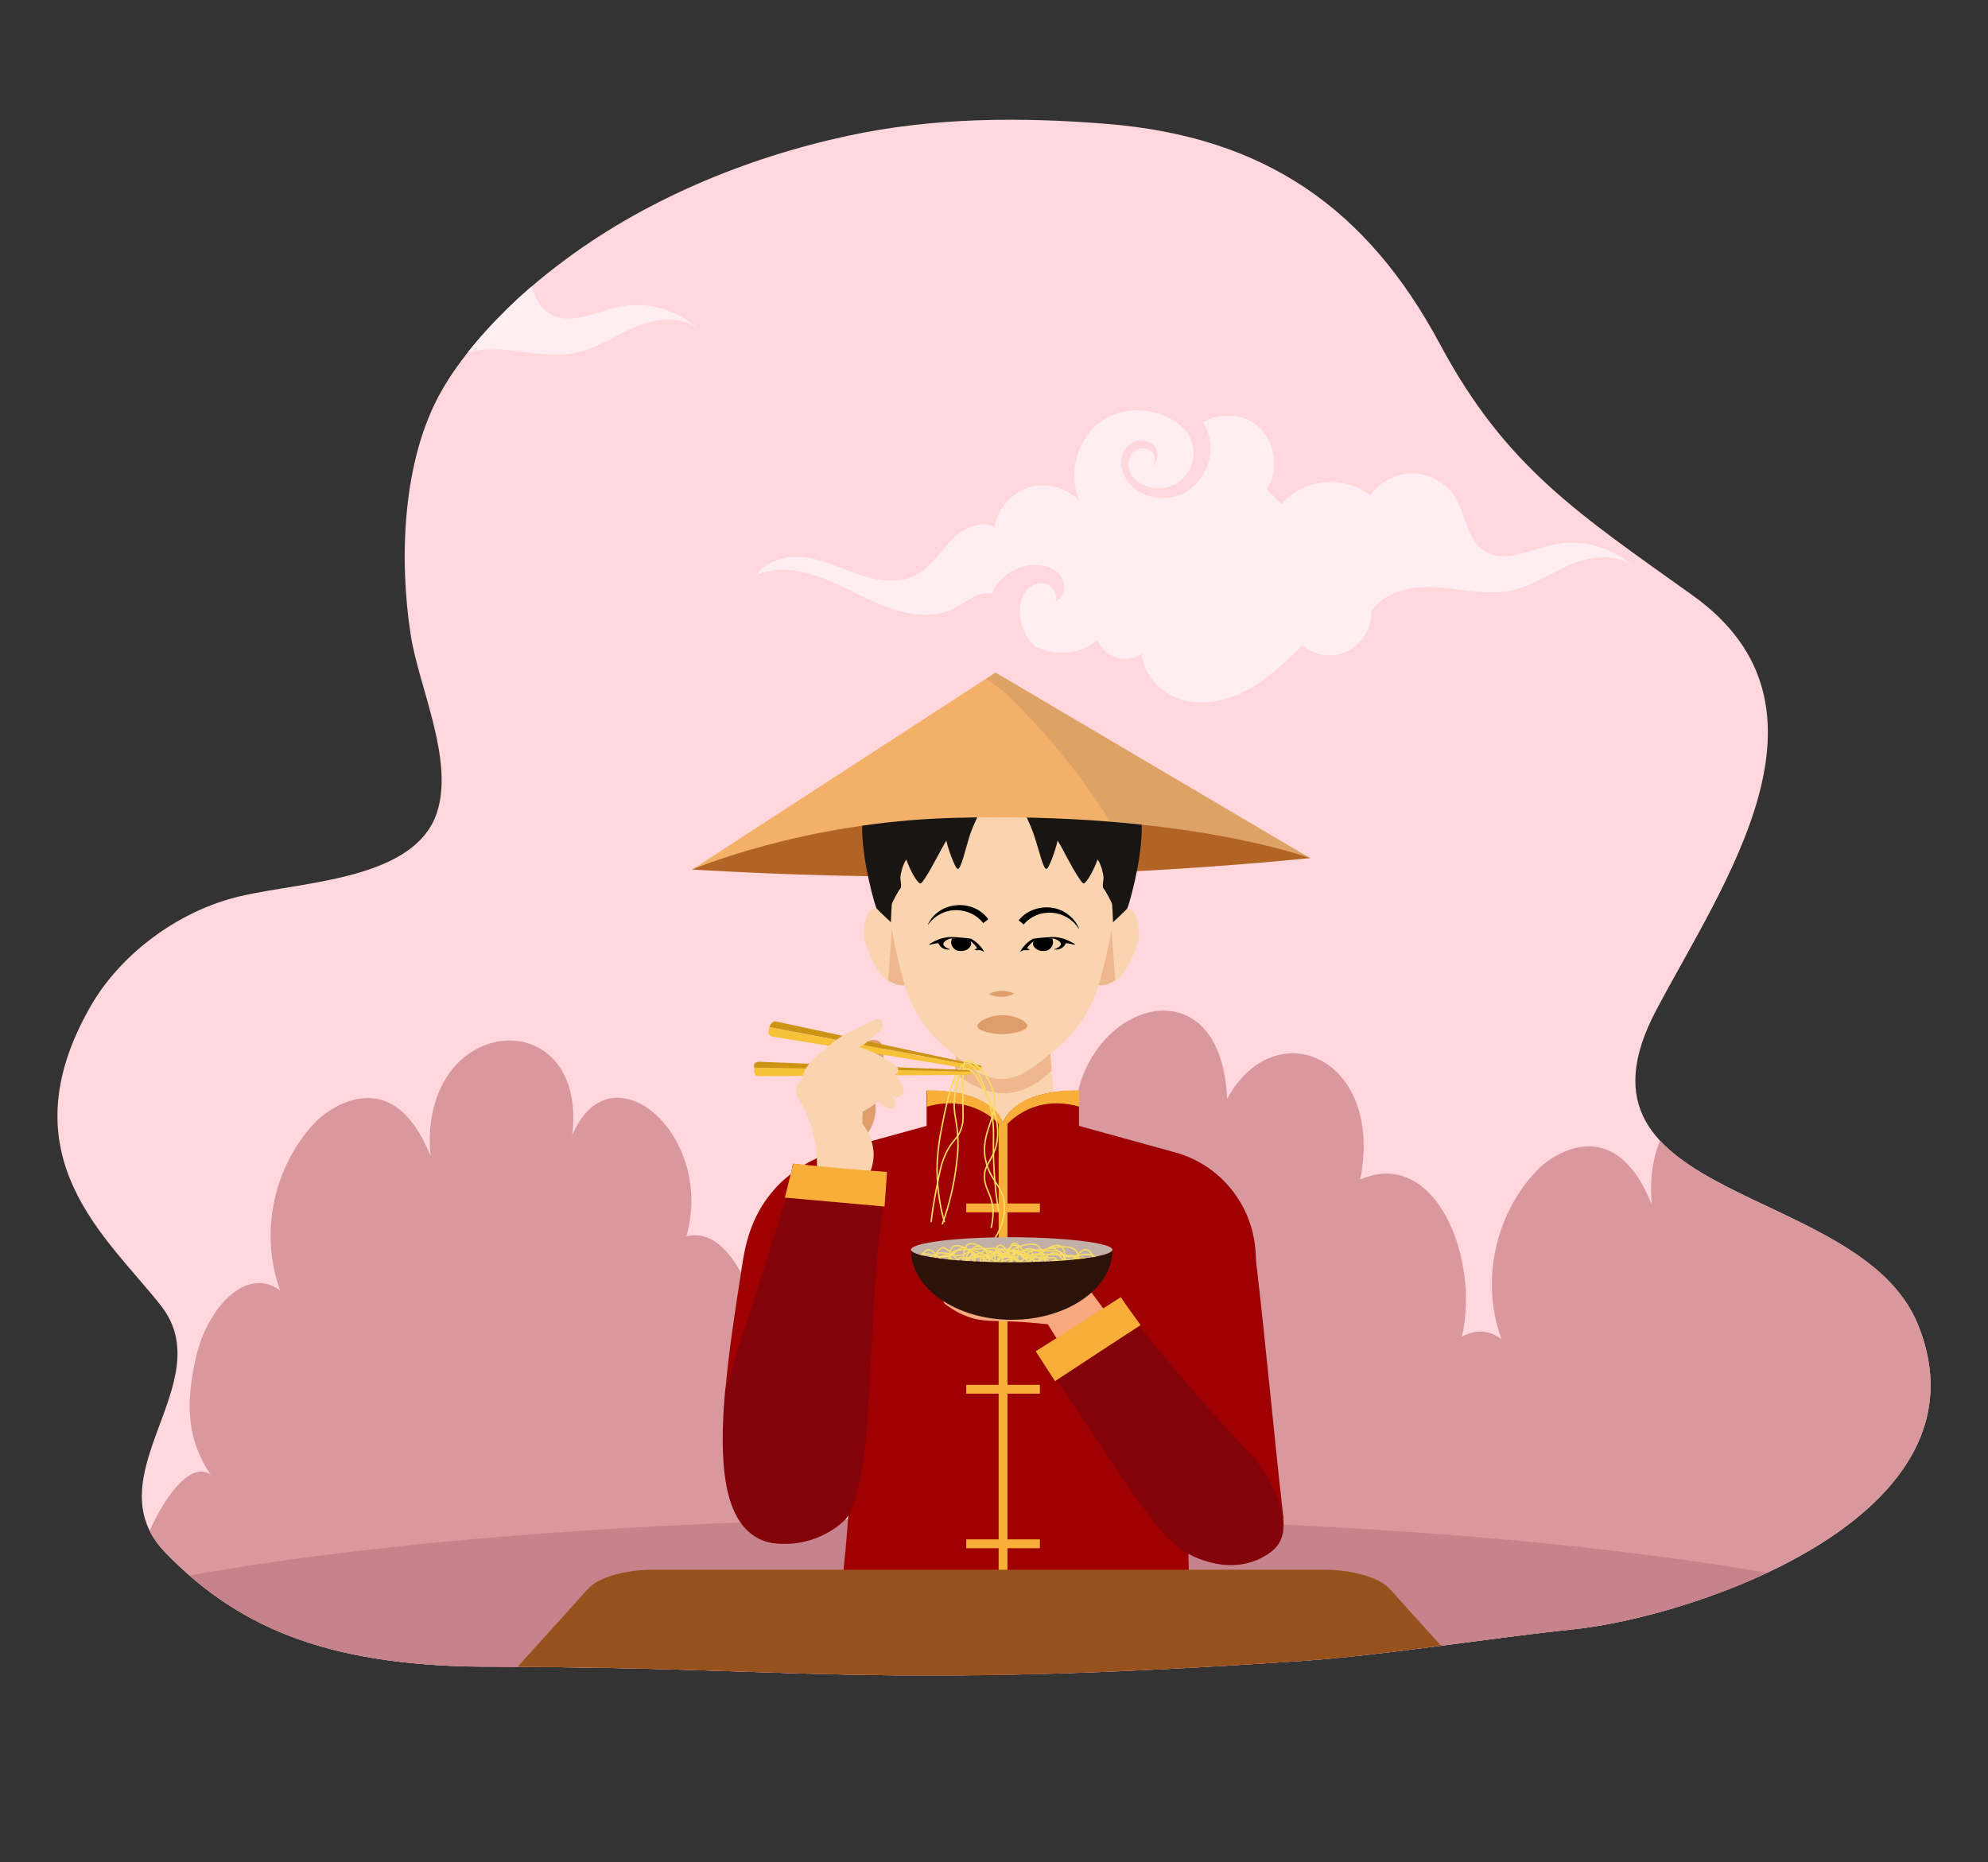 <?xml version="1.0" encoding="utf-8"?>
<!-- Generator: Adobe Illustrator 26.0.1, SVG Export Plug-In . SVG Version: 6.00 Build 0)  -->
<svg version="1.1" id="Layer_1" xmlns="http://www.w3.org/2000/svg" xmlns:xlink="http://www.w3.org/1999/xlink" x="0px" y="0px"
	 viewBox="0 0 712.5 667.5" style="enable-background:new 0 0 712.5 667.5;" xml:space="preserve">
<rect x="0" y="0" width="712.5" height="667.5" fill="#333333" stroke="none"/>
<style type="text/css">
	.st0{clip-path:url(#SVGID_00000105426694372515327830000008681455578667371664_);}
	.st1{fill:#FFD7DC;}
	.st2{fill:#D8989D;}
	.st3{fill:#C6838B;}
	.st4{fill:#FFEEF1;}
	.st5{fill:#B26426;}
	.st6{fill:#FAD4AF;}
	.st7{fill:#EFB78E;}
	.st8{fill:#191513;}
	.st9{fill:none;stroke:#F8AE38;stroke-width:3.179;stroke-miterlimit:10;}
	.st10{fill:#9F0102;}
	.st11{fill:#F8AE38;}
	.st12{fill:#E09D6C;}
	.st13{fill:#F2B069;}
	.st14{opacity:0.16;fill:#6A5D55;}
	.st15{fill:#96511D;}
	.st16{fill:#CC9315;}
	.st17{fill:#F7C238;}
	.st18{fill:#84030A;}
	.st19{fill:none;stroke:#F7DB63;stroke-width:0.511;stroke-miterlimit:10;}
	.st20{fill:none;}
	.st21{fill:#F7A87E;}
	.st22{fill:#C1AFA8;}
	.st23{fill:#2B1309;}
</style>
<g>
	<g>
		<defs>
			<path id="SVGID_1_" d="M185.9,106.8c-10.8,10-21,21.6-27.7,33.4c-14.1,24.8-15.2,60.3-11,87.4c2.9,18.7,15.6,44.7,9.4,63.7
				c-8.5,25.7-53.1,24.6-74.8,31.1c-20,5.9-39,20.4-49.2,38.1c-31.3,54.3,6.3,83.4,25.2,107.7c21.4,27.6-25.2,61,1.6,88.5
				c28,28.8,61.7,40.8,117.7,40.8c110.9,0,135.8,8.3,289.5-2.1c29.1-2,67.9-8.3,97-11.3c43.8-4.5,151.9-40.8,123.7-109.5
				c-20.9-50.8-130.5-43-93.7-112.5c24-45.5,69.2-108.6,13-148.7c-40.8-29.2-66.9-45.9-90.5-90c-25.9-48.3-62.3-74.4-119.5-79
				c-31-2.5-62.4-2.3-92.8,4.3c-37.1,8-73.8,23.4-103.6,46.2C195.4,98.5,190.6,102.5,185.9,106.8z"/>
		</defs>
		<clipPath id="SVGID_00000041976263182012975410000000732595642207307670_">
			<use xlink:href="#SVGID_1_"  style="overflow:visible;"/>
		</clipPath>
		<g style="clip-path:url(#SVGID_00000041976263182012975410000000732595642207307670_);">
			<path class="st1" d="M168.5,81.9c-12,10.5-23.2,22.7-30.6,35.1c-15.5,26.1-16.8,63.3-12.1,91.8c3.2,19.7,17.2,47,10.4,66.9
				c-9.3,27-58.5,25.9-82.5,32.6c-22,6.2-43,21.5-54.2,40.1c-34.5,57,7,87.6,27.7,113.1c23.6,29-27.8,64.1,1.7,93
				c30.9,30.2,68.1,42.8,129.8,42.8c122.3,0,149.7,8.7,319.1-2.2c32.1-2.1,74.9-8.7,106.9-11.9c48.3-4.7,167.5-42.9,136.4-115.1
				c-23-53.4-143.8-45.2-103.3-118.2c26.5-47.8,76.3-114,14.4-156.2c-44.9-30.6-73.7-48.2-99.8-94.6c-28.6-50.7-68.6-78.2-131.7-83
				c-34.1-2.6-68.8-2.4-102.3,4.6c-40.9,8.4-81.4,24.6-114.2,48.6C179,73.1,173.6,77.4,168.5,81.9z"/>
			<g>
				<path class="st2" d="M592,431.8c-4.7-51.5,56.6-56.1,50.8-7.4c13.5-32.5,51.3-0.6,40.9,36.2c11-2.9,19.8,10.1,24,23.8
					c5.1,16.9,1.3,29-6.5,42.8c10.6-0.2,21.7,13.2,22.4,28.9c1,22.8-1.5,29.6-10,41.7c11.7,1.7,15.3,22.2,14.9,37.4
					c-0.5,23.3-8.5,28.5-22.6,32.3c-16.6,4.5-30.4,4.7-47.2,1.7c-14.1-2.5-29.2-9.8-43.8-9.6c-23.9,0.3-47.6-3.9-71.2-8.8
					c-15.9-3.3-38.3-1.3-48.6-21.9c-8.4-16.7-11.4-38-5.8-57.2c3-10.5,18.6-39.2,27.7-20.7c-12.9-15.1-13-29.9-9-47.3
					c4-17.4,18-32.7,30.1-23.7c-8.1-22.6-1-46.7,13.4-61.1C551.2,418.9,576.9,394.2,592,431.8z"/>
				<path class="st2" d="M154.3,414.4c-4.7-51.5,56.6-56.1,50.8-7.4c13.5-32.5,51.3-0.6,40.9,36.2c11-2.9,19.8,10.1,24,23.8
					c5.1,16.9,1.3,29-6.5,42.8c10.6-0.2,21.7,13.2,22.4,28.9c1,22.8-1.5,29.6-10,41.7c11.7,1.7,15.3,22.2,14.9,37.4
					c-0.5,23.3-8.5,28.5-22.6,32.3c-16.6,4.5-30.4,4.7-47.2,1.7c-14.1-2.5-29.2-9.8-43.8-9.6c-23.9,0.3-47.6-3.9-71.2-8.8
					c-15.9-3.3-38.3-1.3-48.6-21.9c-8.4-16.7-11.4-38-5.8-57.2c3-10.5,18.6-39.2,27.7-20.7c-12.9-15.1-13-29.9-9-47.3
					c4-17.4,18-32.7,30.1-23.7c-8.1-22.6-1-46.7,13.4-61.1C113.6,401.6,139.3,376.9,154.3,414.4z"/>
				<path class="st2" d="M352.4,477.2c-21.7-34.8,12.7-82.6,36.1-54.9c-19.5-55.8,48.8-87.3,51.3-28.4
					c17.2-31.6,56.4-14.8,47.7,28.9c33.1-14.3,49.1,48.6,29.1,71.8c17.3,6,20.3,43.5,7.8,57.9c-11.3,13-39.3,9.9-54,9.9
					c-19.5,0-39.2-1.7-58.2-4c-21.5-2.6-55.3,7-73.1-15.9c-7.9-10.1-16.8-19.3-12.8-47.9C327.8,483.5,345,459.2,352.4,477.2z"/>
			</g>
			<path class="st3" d="M740.7,608c0,35.3-173.4,63.9-387.4,63.9c-213.9,0-387.4-28.6-387.4-63.9c0-35.3,173.4-63.9,387.4-63.9
				C567.3,544,740.7,572.7,740.7,608z"/>
			<path class="st4" d="M307.1,212.8c11.2,5.7,24.8,11,35.8,4.8c4-2.2,8.3-6,12.5-4.7c0.4-0.9,0.8-1.7,1.3-2.5
				c3.1-4.9,8.8-8,14.5-7.9c3.5,0,7.2,1.3,9.1,4.2c1.9,2.9,1.1,7.6-2.1,9c1.1-2.5-0.7-5.6-3.3-6.4c-2.6-0.8-5.6,0.5-7.2,2.6
				c-1.7,2.1-2.3,5-2.2,7.7c0.1,4.5,2.2,8.9,5.4,12.1c7.2,3.5,16.5,3.1,22.5-2.4c1.9,6.2,10.7,9,15.8,5c0.6,8.1,7.5,14.8,15.4,16.8
				c7.9,1.9,16.3-0.3,23.4-4.3c7.1-4,13-9.8,18.8-15.4c4.4,3.7,11.1,4.6,16.3,2c5.2-2.6,8.6-8.4,8.4-14.2c4.7-7.4,14.8-9.3,23.6-8.7
				c8.8,0.6,17.6,3,26.3,1.2c7.8-1.6,14.6-6.4,21.9-9.5c7.4-3,16.8-4,22.6,1.5c-7.4-7.4-18.7-10.7-28.9-8.5c-8.5,1.8-17.8,7-25,2.3
				c-6.3-4.1-6.6-13.1-10.6-19.4c-3.2-5-9-8.3-15-8.4c-6-0.1-11.9,3-15.3,7.9c-9.1-7.5-24.3-6-31.8,3.1c-1.8-1.8-3.5-3.6-5.3-5.3
				c4.9-7.3,2.9-18.4-4.3-23.5c-5.3-3.8-12.9-3.7-18.5-0.6c1.8,3.1,2.8,6.7,2.6,10.3c-0.3,6.4-4.2,12.6-9.9,15.4
				c-5.8,2.8-13.3,1.8-18-2.5c-2.2-2-3.8-4.8-4.1-7.9c-0.2-3,1.1-6.2,3.7-7.8c2.6-1.6,6.3-1.2,8.2,1.1c1.9,2.3,1.3,6.4-1.3,7.8
				c2-1.3,1.9-4.7,0-6.1c-1.9-1.5-4.8-1-6.5,0.7c-1.6,1.8-1.9,4.5-1,6.7c0.9,2.2,2.8,3.9,5,4.9c3.4,1.6,7.6,1.5,11-0.2
				c3.4-1.7,5.9-5.1,6.6-8.8c0.6-3.2-0.1-6.5-1.6-9.5c-7-8.6-20.6-10.9-30.1-5.1c-9.5,5.9-13.5,19.3-8.8,29.5
				c-4.4-4.9-11.8-7-18.1-5.1c-6.3,1.9-11.4,7.7-12.4,14.2c-5.3-2.6-11.6,0.7-15.7,5c-4.1,4.2-7.3,9.6-12.6,12.3
				c-6,3.1-13.3,2.1-19.7,0c-6.4-2.1-12.5-5.3-19.2-6.3c-6.7-1-14.3,0.6-18.1,6.2C282.9,201.1,295.9,207.2,307.1,212.8z"/>
			<path class="st4" d="M-28.1,127.6c11.2,5.7,24.8,11,35.8,4.8c4-2.2,8.3-6,12.5-4.7c0.4-0.9,0.8-1.7,1.3-2.5
				c3.1-4.9,8.8-8,14.5-7.9c3.5,0,7.2,1.3,9.1,4.2c1.9,2.9,1.1,7.6-2.1,9c1.1-2.5-0.7-5.6-3.3-6.4c-2.6-0.8-5.6,0.5-7.2,2.6
				c-1.7,2.1-2.3,5-2.2,7.7c0.1,4.5,2.2,8.9,5.4,12.1c7.2,3.5,16.5,3.1,22.5-2.4c1.9,6.2,10.7,9,15.8,5c0.6,8.1,7.5,14.8,15.4,16.8
				c7.9,1.9,16.3-0.3,23.4-4.3c7.1-4,13-9.8,18.8-15.4c4.4,3.7,11.1,4.6,16.3,2c5.2-2.6,8.6-8.4,8.4-14.2c4.7-7.4,14.8-9.3,23.6-8.7
				c8.8,0.6,17.6,3,26.3,1.2c7.8-1.6,14.6-6.4,21.9-9.5c7.4-3,16.8-4,22.6,1.5c-7.4-7.4-18.7-10.7-28.9-8.5c-8.5,1.8-17.8,7-25,2.3
				c-6.3-4.1-6.6-13.1-10.6-19.4c-3.2-5-9-8.3-15-8.4c-6-0.1-11.9,3-15.3,7.9c-9.1-7.5-24.3-6-31.8,3.1c-1.8-1.8-3.5-3.6-5.3-5.3
				c4.9-7.3,2.9-18.4-4.3-23.5c-5.3-3.8-12.9-3.7-18.5-0.6c1.8,3.1,2.8,6.7,2.6,10.3c-0.3,6.4-4.2,12.6-9.9,15.4
				c-5.8,2.8-13.3,1.8-18-2.5c-2.2-2-3.8-4.8-4.1-7.9c-0.2-3,1.1-6.2,3.7-7.8c2.6-1.6,6.3-1.2,8.2,1.1c1.9,2.3,1.3,6.4-1.3,7.8
				c2-1.3,1.9-4.7,0-6.1c-1.9-1.5-4.8-1-6.5,0.7c-1.6,1.8-1.9,4.5-1,6.7c0.9,2.2,2.8,3.9,5,4.9c3.4,1.6,7.6,1.5,11-0.2
				c3.4-1.7,5.9-5.1,6.6-8.8c0.6-3.2-0.1-6.5-1.6-9.5c-7-8.6-20.6-10.9-30.1-5.1c-9.5,5.9-13.5,19.3-8.8,29.5
				c-4.4-4.9-11.8-7-18.1-5.1c-6.3,1.9-11.4,7.7-12.4,14.2c-5.3-2.6-11.6,0.7-15.7,5c-4.1,4.2-7.3,9.6-12.6,12.3
				c-6,3.1-13.3,2.1-19.7,0c-6.4-2.1-12.5-5.3-19.2-6.3c-6.7-1-14.3,0.6-18.1,6.2C-52.3,115.9-39.3,122-28.1,127.6z"/>
		</g>
		<g style="clip-path:url(#SVGID_00000041976263182012975410000000732595642207307670_);">
			<path class="st5" d="M248.1,311.7c33.4,2,69.3,3,107.4,2.4c40.7-0.7,78.8-3,114.1-6.5c-18.4-9.8-52.4-24.8-97.4-26.7
				C311.8,278.3,266.8,300.9,248.1,311.7z"/>
			<polygon class="st6" points="379.4,416.3 339.7,416.3 342.1,384.4 343.3,369.8 375.8,369.8 376.9,383.7 			"/>
			<g>
				<g>
					<path class="st6" d="M396.8,331.6c1.3-3.5,6.4-6.8,8.6-5.6c2.2,1.3,3.4,7.4,2.5,11.3c-0.9,3.9-4.5,10.9-5.8,12.3
						c-1.3,1.4-5.9,4.2-8.8,3.4L396.8,331.6z"/>
					<path class="st7" d="M398.1,329.4c-0.5,0.7-1,1.4-1.3,2.2l-3.5,21.5c1.9,0.5,4.5-0.5,6.4-1.6L398.1,329.4z"/>
					<path class="st6" d="M321.1,331.6c-1.3-3.5-6.4-6.8-8.6-5.6c-2.2,1.3-3.4,7.4-2.5,11.3c0.9,3.9,4.5,10.9,5.8,12.3
						c1.3,1.4,5.9,4.2,8.8,3.4L321.1,331.6z"/>
					<path class="st7" d="M319.9,329.4c0.5,0.7,1,1.4,1.3,2.2l3.5,21.5c-1.9,0.5-4.5-0.5-6.4-1.6L319.9,329.4z"/>
				</g>
				<path class="st7" d="M376.9,383.7c-3.8,3.9-9.7,8.2-17.2,8.2c-6.6-0.1-12-3.5-13.8-4.6c-1.4-0.9-2.6-1.8-3.7-2.8l1.1-14.6h32.5
					L376.9,383.7z"/>
				<path class="st6" d="M359,264.1c-36.4,0-42,24.7-42,38.9c0,14.2,1.3,27.6,6.3,46.8c4.6,17.7,13.6,24,20.3,29.6
					c6.7,5.6,11.4,7.4,15.4,7.4c4,0,8.7-1.8,15.4-7.4c6.7-5.6,15.7-12,20.3-29.6c5-19.2,6.3-32.6,6.3-46.8
					C401,288.8,395.4,264.1,359,264.1z"/>
				<path class="st8" d="M359,258.2c4.3-2.7,9.4-3.4,13.6-3c4.1,0.4,19.9,7.6,25.8,12.9c5.9,5.3,10.7,16.5,10.8,28.5
					c0.1,12.1-4.8,28.5-5.2,29.1c-0.5,0.6-5.1,4.9-5.1,4.9s-0.2-6.3-0.4-6.8c-0.2-0.5-2.4-4.8-3-5.3c-0.6-0.5,0.1-3.4,0-4.2
					c-0.1-0.8-0.6-4-2.1-6.2c-1.7,4.6-4.2,8.7-5.1,8.6c-0.5-0.1-2.1-2.6-3.8-5.5c-3.2-5.7-4-7.7-5.5-9.9c0,1.1-2.9,10.2-4,10.2
					c-1.1,0-2.6-6.6-4.1-11.2c-1.4-4.6-5-11.8-5.6-11.7c-0.6,0.1-6.2,3.8-6.2,3.8s-5.6-3.7-6.2-3.8c-0.6-0.1-4.2,7.1-5.6,11.7
					c-1.4,4.6-2.9,11.2-4,11.2c-1.1,0-4.1-9.1-4.1-10.2c-1.4,2.2-2.3,4.2-5.5,9.9c-1.7,3-3.3,5.5-3.8,5.5c-0.9,0.1-3.4-3.9-5.1-8.6
					c-1.5,2.3-2,5.4-2.1,6.2c-0.1,0.8,0.6,3.7,0,4.2c-0.6,0.5-2.8,4.8-3,5.3c-0.2,0.5-0.4,6.8-0.4,6.8s-4.6-4.3-5.1-4.9
					c-0.5-0.6-5.3-17.1-5.2-29.1c0.1-12.1,4.9-23.2,10.8-28.5c5.9-5.3,21.7-12.4,25.8-12.9C349.6,254.8,354.7,255.5,359,258.2z"/>
			</g>
			<path class="st9" d="M332.1,396.7"/>
			<g>
				<path class="st10" d="M444.7,557.1c-8.4,2.2-16.6-4.1-18.9-6c0.3,13.7,0.6,27.5,0.9,41.2H298.1c1.3-7.4,2.5-15.3,3.5-23.5
					c1.1-8.9,1.9-17.4,2.4-25.5c-5.8,3.9-21.9,13.9-31.9,8.2c-12.1-6.9-12.1-34.7-12.1-53.4c0,0,0,0,0,0c1.2-13.9,3.6-29.2,6-44.6
					c1-6.4,2.8-16.8,10.8-26.3c1.9-2.3,4-4.3,6.1-5.9c1.5-1.3,3.1-2.4,4.6-3.3c3.9-2.4,7.5-3.9,10.1-4.9l34.5-9.5v-12.6
					c20.7-0.3,26.1,8.4,27.3,11.5c1.3-3.1,6.6-11.8,27.3-11.5v12.6l34.5,9.5c16.3,4.5,27.8,18.9,28.8,35.7c0.1,1.5,0.1,2.9,0.3,4.4
					c3.3,27.9,6.4,62.3,9.6,90.2C460.6,548.3,454.8,554.5,444.7,557.1z"/>
				<line class="st9" x1="359.5" y1="402.4" x2="359.5" y2="592.3"/>
				<line class="st9" x1="346.3" y1="433" x2="372.7" y2="433"/>
				<line class="st9" x1="346.3" y1="498" x2="372.7" y2="498"/>
				<line class="st9" x1="346.3" y1="553.4" x2="372.7" y2="553.4"/>
				<path class="st11" d="M359.5,404.6c0,0-9.4-13-27.3-7.9v-5.8c0,0,22-1.2,27.3,11.5V404.6z"/>
				<path class="st11" d="M359.5,404.6c0,0,9.4-13,27.3-7.9v-5.8c0,0-22-1.2-27.3,11.5V404.6z"/>
			</g>
			<g>
				<g>
					<path d="M332.5,331.5c3.9-8.5,16.2-9.5,21.7-2c0,0-1.8,1.4-1.8,1.4c-3.5-4.5-10.2-6-15.3-3.3c-1.7,0.9-3.3,2.2-4.5,3.9
						C332.7,331.6,332.5,331.5,332.5,331.5L332.5,331.5z"/>
				</g>
			</g>
			<g>
				<g>
					<path d="M386.6,332.9c-4.3-6.9-14.4-7.8-19.7-1.5c0,0-1.8-1.5-1.8-1.5c4.2-5.3,12.6-6.2,17.8-2c1.7,1.3,3,3,3.8,4.9
						C386.8,332.8,386.6,332.9,386.6,332.9L386.6,332.9z"/>
				</g>
			</g>
			<path class="st12" d="M350.3,367.9c0.2,1.7,5.2,2.8,8.8,2.8c3.8,0,9-1.2,9.1-2.9c0.1-1.7-4.3-3.8-8.4-3.9
				C355.1,363.7,350.1,366.2,350.3,367.9z"/>
			<g>
				<path class="st12" d="M354.4,356.3c2.9-1.4,6.3-1.5,9.2-0.1C360.7,357.7,357.3,357.7,354.4,356.3L354.4,356.3z"/>
			</g>
			<path id="XMLID_00000027597634160506436220000008404428498122006949_" class="st13" d="M248.1,311.7c0,0,39.6-17,93.2-18.5
				c83.3-2.4,128.2,14.4,128.2,14.4l-112.7-66.5L248.1,311.7z"/>
			<path id="XMLID_00000127732604679116063760000005471920835474022836_" class="st14" d="M359.7,247.9
				c14.9,14.2,27.6,29.7,38.2,46.6c46.9,3.8,71.6,13.1,71.6,13.1l-112.7-66.5l-3.4,2.2C355.6,244.8,357.6,246.4,359.7,247.9z"/>
			<g>
				<path d="M369,340.4c0,0,0,0-0.1-0.1c-0.3-0.1-0.5-0.2-0.8-0.4c0.2-0.4,0.6-0.9,1.1-1.4c0.1-0.1,0.6-0.7,1.3-1.1
					c0.8-0.5,1.5-0.5,3.7-0.7c2.9-0.2,3.2-0.4,3.9-0.1c1,0.3,2.2,1.1,2.1,1.9c0,0.3-0.2,0.4-0.4,0.7c-0.9,0.9-2,1-2,1.1
					c0,0.1,1.5,0.3,2.8-0.5c0.8-0.5,1.2-1.3,1.4-1.7c0.4,0,1.1,0.1,1.9,0.3c1,0.2,1.3,0.3,1.4,0.2c0.1-0.2-1.6-1.1-3.3-1.8
					c-0.7-0.3-1.7-0.6-3.1-0.8c-0.6-0.1-1.4-0.2-3.9,0c-1.2,0.1-2.8,0.2-4.7,0.5c-0.7,0.4-1.7,1-2.7,2c-1.2,1.2-2,2.5-1.9,2.6
					c0.1,0.1,0.5-0.3,1.3-0.5c0.3,0,0.3,0,0.8,0C368.3,340.7,369,340.5,369,340.4z"/>
				<path d="M377.1,336.4c0.1,0.3,0.3,0.8,0.3,1.4c0,1.4-1,2.2-1.2,2.4c-0.9,0.8-2,0.7-2.6,0.7c-0.5,0-1.2-0.1-2-0.6
					c-0.4-0.2-1-0.7-1.3-1.5c-0.2-0.9,0.2-1.7,0.3-1.9c0.8-0.1,1.7-0.3,2.6-0.3C374.6,336.4,375.9,336.3,377.1,336.4z"/>
			</g>
			<g>
				<path d="M349.3,340.4c0,0,0,0,0.1-0.1c0.3-0.1,0.5-0.2,0.8-0.4c-0.2-0.4-0.6-0.9-1.1-1.4c-0.1-0.1-0.6-0.7-1.3-1.1
					c-0.8-0.5-1.5-0.5-3.7-0.7c-2.9-0.2-3.2-0.4-3.9-0.1c-1,0.3-2.2,1.1-2.1,1.9c0,0.3,0.2,0.4,0.4,0.7c0.9,0.9,2,1,2,1.1
					c0,0.1-1.5,0.3-2.8-0.5c-0.8-0.5-1.2-1.3-1.4-1.7c-0.4,0-1.1,0.1-1.9,0.3c-1,0.2-1.3,0.3-1.4,0.2c-0.1-0.2,1.6-1.1,3.3-1.8
					c0.7-0.3,1.7-0.6,3.1-0.8c0.6-0.1,1.4-0.2,3.9,0c1.2,0.1,2.8,0.2,4.7,0.5c0.7,0.4,1.7,1,2.7,2c1.2,1.2,2,2.5,1.9,2.6
					c-0.1,0.1-0.5-0.3-1.3-0.5c-0.3,0-0.3,0-0.8,0C350,340.7,349.3,340.5,349.3,340.4z"/>
				<path d="M341.2,336.4c-0.1,0.3-0.3,0.8-0.3,1.4c0,1.4,1,2.2,1.2,2.4c0.9,0.8,2,0.7,2.6,0.7c0.5,0,1.2-0.1,2-0.6
					c0.4-0.2,1-0.7,1.3-1.5c0.2-0.9-0.2-1.7-0.3-1.9c-0.8-0.1-1.7-0.3-2.6-0.3C343.7,336.4,342.4,336.4,341.2,336.4z"/>
			</g>
			<path class="st15" d="M531.6,606.7l-33.5-37.1c-3.7-4.1-13.2-6.9-23.7-6.9h-240c-10.5,0-20,2.7-23.7,6.9l-33.5,37.1
				c-2.3,2.5-1.7,5.1,0.9,7.2h352.7C533.3,611.8,533.8,609.2,531.6,606.7z"/>
			<g>
				<g>
					<path class="st12" d="M316.5,382.7c0.3-2.2,0.3-4.4-0.1-6.6c-0.2-1.2-0.5-2.4-1.6-3c-0.4-0.2-0.8-0.3-1.3-0.3
						c-1.1-0.1-2.3,0.2-2.9,1.1c-0.4,0.6-0.6,1.4-0.6,2.1c-0.3,2.7-0.5,5.4-0.5,8.1c2-0.1,4.2-0.3,6.1-0.4
						C316.2,383.5,316,382.8,316.5,382.7z"/>
					<g>
						<path class="st16" d="M351.9,382.6l-76.2-14.4l0.3-0.6c0.6-1,1.1-1.6,2.3-1.4l72.8,15.7C351.6,382,351.9,382.3,351.9,382.6z"
							/>
						<path class="st17" d="M351.9,382.6c0,0.1,0,0.2,0,0.3c-0.1,0.5-0.5,0.8-1,0.8l-74-12.1c-1-0.2-1.7-1.1-1.4-2.1l0.3-1.2
							L351.9,382.6z"/>
					</g>
					<g>
						<path class="st16" d="M270.3,381.4c0.4-0.5,1.1-0.8,1.8-0.8l74.8,3c0.4,0,0.7,0.2,0.8,0.6l-77.5-1.4L270.3,381.4z"/>
						<path class="st17" d="M347.8,384.1c0,0.1,0.1,0.2,0.1,0.3c0,0.5-0.4,0.9-0.9,0.9l-75.1,0.5c-0.9,0-1.7-0.8-1.6-1.7l0.1-1.4
							L347.8,384.1z"/>
					</g>
					<path class="st12" d="M307.8,409.5c2.8-2.1,4.8-5.2,5.6-8.6c0.8-3.4,0.4-7.1-1.1-10.2c-2.7,0.2-5.2,1.6-6.6,3.9
						c-1.4,2.3-1.7,5.1-1.3,7.7C304.8,405,306.4,407.2,307.8,409.5z"/>
					<path class="st6" d="M292.6,420.9c0.9-9.2-1.3-18.7-6.1-26.7c-0.6-0.9-1.2-1.9-1.2-2.9c-0.1-1.7,1-3.2,2.1-4.5
						c0.7-4.3,4.2-7.3,7.5-10.1c2-1.8,4.1-3.6,6.4-5c1.4-0.9,2.9-1.6,4.4-2.3c2.4-1.2,4.7-2.3,7.1-3.5c0.8-0.4,1.8-0.8,2.6-0.4
						c0.9,0.4,1.1,1.6,0.8,2.6s-1.1,1.6-1.8,2.3c-2,1.8-4,3.6-6.4,5c4.4,1.3,8.6,3.4,12.4,6.2c0.6,0.5,1.3,1,1.5,1.7s-0.2,1.7-1,1.8
						c1,0.9,1.4,2.2,2.1,3.3c0.6,1,1.1,2.1,0.8,3.2c-0.2,0.8-0.9,1.5-1.7,1.7c-0.8,0.2-1.7-0.1-2.3-0.7c0.5,0.8,0.8,1.6,1,2.5
						c0.1,0.5,0.2,1,0,1.4c-0.3,0.6-0.9,0.8-1.5,0.8c-0.6,0-1.2-0.3-1.7-0.5c-0.7-0.4-1.4-0.8-2-1.3c-0.2-0.2-0.5-0.4-0.7-0.4
						c-0.5-0.1-1,0.3-1.4,0.6c-1.3,1.1-2.8,2-4.3,2.8c-0.1,1.6-0.2,2.8-0.1,4.4c2.3,2.7,3.7,6.4,4,10c0.2,3.6-0.8,7.2-2.8,10.2
						C304,422.2,298.6,421.7,292.6,420.9z"/>
				</g>
				<path class="st18" d="M317.4,420.2c-0.3,3.8-0.5,7.5-0.8,11.2c0,0.4,0,0.6-0.1,0.8c0,0.1,0,0.1,0,0.1c-0.8,5.8-2,15.5-2.8,27.4
					c-3.1,47.8-2.2,68.9-9.8,83.7c-1.2,2.4-9.7,9.5-21,10c-3.2,0.1-7,0.1-10.9-1.8c-12.8-6.5-14.4-27.3-12.1-53.4c0,0,0,0,0,0
					c7.3-22.9,14.6-45.8,21.9-68.7c0-0.1,0-0.2,0-0.2c0.8-4,1.6-8.1,2.4-12.1c6.7,0.8,13.6,1.6,20.7,2.2
					C309.2,419.6,313.3,420,317.4,420.2z"/>
			</g>
			<g>
				<path class="st19" d="M333.7,438.1c0.4-3.4,1-7.6,2-12.4c1-5.2,1.5-7.8,2.6-10.6c2.7-6.8,4.9-6.1,6.4-11.1
					c0.8-2.7,0.3-3.2,0.4-16.3c0.1-5.5,0.2-6.9,1-7.3c2-0.9,7.2,3.7,9.4,9.4c3.9,10.2-5.1,15.6-2,27.1c1.9,7.1,6.3,8.4,6.5,15.4
					c0.2,5.2-2,9.5-3.9,12.3"/>
				<path class="st19" d="M337.7,438.9c2.9-8,4.2-14.9,4.9-19.9c0.5-4,0.9-6.9,0.7-11c-0.3-6.9-1.8-8.9-1.2-14.4
					c0.1-0.6,1-9.9,4.2-10.4c2.4-0.3,4.9,4.6,6.7,8c2.4,4.7,5.1,10,4.5,16.7c-0.8,8.2-5.7,9.4-4.5,15.7c0.7,3.6,2.6,5.2,2.9,10.2
					c0.1,2.7-0.3,4.9-0.7,6.4"/>
				<path class="st19" d="M338.5,438.1c-1.2-4-2.3-9.6-2.6-16.2c-0.1-1.7-0.3-8.2,1.6-17.6c1.4-7.3,4.5-23,9-23.1
					c3.9-0.1,7.7,11,9,18.4c1.1,6.1,0.2,8.8,0.7,18.3c0.3,7,1.1,12.7,1.7,16.4"/>
			</g>
			<g>
				<path class="st16" d="M347.8,384.2l-7.7-0.1v-0.7l6.9,0.2C347.4,383.6,347.7,383.8,347.8,384.2z"/>
				<path class="st17" d="M347.9,384.4c0,0.5-0.4,0.9-0.9,0.9l-6.9,0V384l7.7,0.1C347.8,384.2,347.9,384.3,347.9,384.4z"/>
			</g>
			<polyline class="st20" points="340.1,386.1 340.1,385.4 340.1,384 340.1,383.3 340.1,382.8 			"/>
			<path class="st11" d="M317.9,420.1c-0.3,3.9-0.5,7.8-0.8,11.5c0,0.3,0,0.6-0.1,0.9c-11.9-1.1-23.8-2.1-35.7-3.2
				c1-4.1,2-8.2,3-12.2c5.2,0.6,10.6,1.1,16,1.6C306.3,419.2,312.2,419.7,317.9,420.1z"/>
			<g>
				<path class="st21" d="M387.4,493.5c-4-6.3-7.9-12.5-11.9-18.8c-1.9-0.2-5.1-0.5-9-0.8c-10-0.6-13.6,0.1-19.1-1.7
					c-2-0.7-5.1-2-8.6-4.7c-0.6-0.4-0.8-1.2-0.5-1.8c0.3-0.6,1.2-0.9,1.9-0.5c2.3,0.8,5.8,1.7,10,2.5c5.9,1.1,14.6,2.5,24.9,0.1
					c3.6-0.8,8.9-2.5,14.8-6.2c4.7,6.3,9.3,12.6,14,18.9C398.4,484.9,392.9,489.2,387.4,493.5z"/>
				<path class="st18" d="M372.8,484.9c1.5,2.5,3,4.9,4.4,7.2c0.1,0.2,0.2,0.4,0.3,0.5c0,0.1,0,0.1,0,0.1c2.5,3.6,6.6,9.7,11.6,17.3
					c21.9,32.9,28.5,44.7,41.8,49.2c3,1,10,3.2,17.7,0.7c1-0.3,6.7-2.3,9.4-6.1c5.4-7.5,0-23.8-15.3-38.4c-12-13-23.4-26.4-34.3-40
					c0,0-0.1-0.1-0.1-0.1c-0.1-0.2-0.3-0.4-0.4-0.6c-1.2-1.7-2.2-3.1-3.1-4.4c-0.6-0.9-1.1-1.7-1.6-2.3c-1.3,0.7-2.5,1.4-3.8,2.1
					L372.8,484.9z"/>
				<path class="st11" d="M371.2,484.4c2.2,3.4,4.3,6.7,6.4,9.9c0.2,0.3,0.3,0.5,0.5,0.8c10.2-6.7,20.4-13.4,30.7-20.1
					c-0.2-0.3-0.4-0.6-0.6-0.8c-2.9-4-5.2-7.2-6.5-9.2C391.5,471.5,381.4,477.9,371.2,484.4z"/>
			</g>
			<g>
				<path class="st22" d="M398.7,448c0,2.5-16.2,4.5-36.1,4.5c-19.9,0-36.1-2-36.1-4.5c0-2.5,16.2-4.5,36.1-4.5
					C382.5,443.6,398.7,445.6,398.7,448z"/>
				<path class="st19" d="M331.5,452.8c1.2-1.7,2.5-2.7,3.8-3.2c4-1.6,6.7,1.6,10.5-0.1c2.3-1,2.9-2.9,4.9-2.7
					c1.5,0.2,2.4,1.4,2.7,1.8c1.7,2.1,1.8,5.7,0.5,6.4c-1.6,0.9-5.8-2.8-5.3-4.2c0.4-1.1,3.6,0.2,9.3-1c3.9-0.8,5.5-2.2,6-1.6
					c0.9,1.1-3.4,7.4-5.6,6.7c-1.7-0.5-2.5-5.3-0.8-6.7c2.3-1.9,9.5,3.3,10.7,1.7c0.2-0.3,0-0.5,0.3-0.8c0.9-1.2,4.4-1.2,5.7,0.7
					c1.2,1.8,0,4.6-1.6,5.7c-2.9,1.8-8.1-1.1-8.2-3.8c-0.1-1.6,1.6-3.3,3.3-3.9c1.6-0.5,2.3,0.3,4.8,0.3c2.3,0.1,2.6-0.5,5.3-0.9
					c2.7-0.3,6.3-0.7,7.9,1.2c1.8,2.2,0.6,6.7-0.7,6.9c-0.7,0.1-1.1-1-4.2-4.1c-1.2-1.2-1.8-1.8-2.3-2c-2.6-0.8-4.1,2.9-7,2.8
					c-3.9-0.1-5.8-6.9-8.2-6.3c-1.6,0.4-0.9,3.3-2.8,4.4c-3.6,2.1-10-5.9-13.5-4c-3,1.6-0.4,8.5-3.5,10.2c-2.5,1.3-7.6-0.9-8.2-4.3
					c-0.3-1.7,0.6-4.1,2.2-4.6c2.8-0.8,4.8,5.3,11.4,8.3c3.6,1.6,6.8,1.5,10.9,1.3c4.9-0.2,6.8-1.3,17.7-4
					c9.1-2.3,11.3-2.4,12.2-1.2c1.1,1.5-0.2,4.5-1.6,6.9"/>
				<path class="st19" d="M332.2,455.3c1.2-1.7,2.5-2.7,3.8-3.2c4-1.6,6.7,1.6,10.5-0.1c2.3-1,2.9-2.9,4.9-2.7
					c1.5,0.2,2.4,1.4,2.7,1.8c1.7,2.1,1.8,5.7,0.5,6.4c-1.6,0.9-5.8-2.8-5.3-4.2c0.4-1.1,3.6,0.2,9.3-1c3.9-0.8,5.5-2.2,6-1.6
					c0.9,1.1-3.4,7.4-5.6,6.7c-1.7-0.5-2.5-5.3-0.8-6.7c2.3-1.9,9.5,3.3,10.7,1.7c0.2-0.3,0-0.5,0.3-0.8c0.9-1.2,4.4-1.2,5.7,0.7
					c1.2,1.8,0,4.6-1.6,5.7c-2.9,1.8-8.1-1.1-8.2-3.8c-0.1-2,2.8-3.6,3.3-3.9c2-1.1,3.4-0.8,10.1-0.5c5.9,0.3,7,0.2,7.9,1.2
					c1.8,2.2,0.6,6.7-0.7,6.9c-0.7,0.1-1.1-1-4.2-4.1c-1.2-1.2-1.8-1.8-2.3-2c-2.6-0.8-4.1,2.9-7,2.8c-3.9-0.1-5.8-6.9-8.2-6.3
					c-1.6,0.4-0.9,3.3-2.8,4.4c-3.6,2.1-10-5.9-13.5-4c-3,1.6-0.4,8.5-3.5,10.2c-2.5,1.3-7.6-0.9-8.2-4.3c-0.3-1.7,0.6-4.1,2.2-4.6
					c2.8-0.8,4.8,5.3,11.4,8.3c3.6,1.6,6.8,1.5,10.9,1.3c4.9-0.2,6.8-1.3,17.7-4c9.1-2.3,11.3-2.4,12.2-1.2c1.1,1.5-0.2,4.5-1.6,6.9
					"/>
				<path class="st19" d="M329.7,452c-0.1-1.1,0.2-1.6,0.4-1.9c1.7-2,6.2,1.8,10.5-0.1c2.3-1,2.9-2.9,4.9-2.7
					c1.5,0.2,2.4,1.4,2.7,1.8c1.7,2.1,1.8,5.7,0.5,6.4c-1.6,0.9-5.8-2.8-5.3-4.2c0.4-1.1,3.6,0.2,9.3-1c3.9-0.8,5.5-2.2,6-1.6
					c0.9,1.1-3.4,7.4-5.6,6.7c-1.7-0.5-2.5-5.3-0.8-6.7c2.3-1.9,9.5,3.3,10.7,1.7c0.2-0.3,0-0.5,0.3-0.8c0.9-1.2,4.4-1.2,5.7,0.7
					c1.2,1.8,0,4.6-1.6,5.7c-2.9,1.8-8.1-1.1-8.2-3.8c-0.1-1.6,1.9-2.9,3.3-3.9c3.5-2.3,8.7-3.1,9.9-1.3c0.1,0.2,0.1,0.2,0.2,0.5
					c1.2,2,5.9-0.2,7.9,1.6c1.9,1.7,0.7,6.7-0.7,6.9c-0.7,0.1-1.1-1-4.2-4.1c-1.2-1.2-1.8-1.8-2.3-2c-2.6-0.8-4.1,2.9-7,2.8
					c-3.9-0.1-5.8-6.9-8.2-6.3c-1.6,0.4-0.9,3.3-2.8,4.4c-3.6,2.1-10-5.9-13.5-4c-3,1.6-0.4,8.5-3.5,10.2c-2.5,1.3-7.6-0.9-8.2-4.3
					c-0.3-1.7,0.6-4.1,2.2-4.6c2.8-0.8,4.8,5.3,11.4,8.3c3.6,1.6,6.8,1.5,10.9,1.3c4.9-0.2,6.8-1.3,17.7-4
					c9.1-2.3,11.3-2.4,12.2-1.2c1.1,1.5-0.2,4.5-1.6,6.9"/>
				<path class="st19" d="M395.6,453.3c-1.2-1.7-2.5-2.7-3.8-3.2c-4-1.6-6.7,1.6-10.5-0.1c-2.3-1-2.9-2.9-4.9-2.7
					c-1.5,0.2-2.4,1.4-2.7,1.8c-1.7,2.1-1.8,5.7-0.5,6.4c1.6,0.9,5.8-2.8,5.3-4.2c-0.4-1.1-3.6,0.2-9.3-1c-3.9-0.8-5.5-2.2-6-1.6
					c-0.9,1.1,3.4,7.4,5.6,6.7c1.7-0.5,2.5-5.3,0.8-6.7c-2.3-1.9-9.5,3.3-10.7,1.7c-0.2-0.3,0-0.5-0.3-0.8c-0.9-1.2-4.4-1.2-5.7,0.7
					c-1.2,1.8,0,4.6,1.6,5.7c2.9,1.8,8.1-1.1,8.2-3.8c0.1-2-2.8-3.6-3.3-3.9c-2-1.1-3.4-0.8-10.1-0.5c-5.9,0.3-7,0.2-7.9,1.2
					c-1.8,2.2-0.6,6.7,0.7,6.9c0.7,0.1,1.1-1,4.2-4.1c1.2-1.2,1.8-1.8,2.3-2c2.6-0.8,4.1,2.9,7,2.8c3.9-0.1,5.8-6.9,8.2-6.3
					c1.6,0.4,0.9,3.3,2.8,4.4c3.6,2.1,10-5.9,13.5-4c3,1.6,0.4,8.5,3.5,10.2c2.5,1.3,7.6-0.9,8.2-4.3c0.3-1.7-0.6-4.1-2.2-4.6
					c-2.8-0.8-4.8,5.3-11.4,8.3c-3.6,1.6-6.8,1.5-10.9,1.3c-4.9-0.2-6.8-1.3-17.7-4c-9.1-2.3-11.3-2.4-12.2-1.2
					c-1.1,1.5,0.2,4.5,1.6,6.9"/>
				<path class="st23" d="M398.7,448c0,13.9-16.2,25.1-36.1,25.1c-19.9,0-36.1-11.3-36.1-25.1c0,2.5,16.2,4.5,36.1,4.5
					C382.5,452.5,398.7,450.5,398.7,448z"/>
			</g>
		</g>
	</g>
</g>
</svg>
